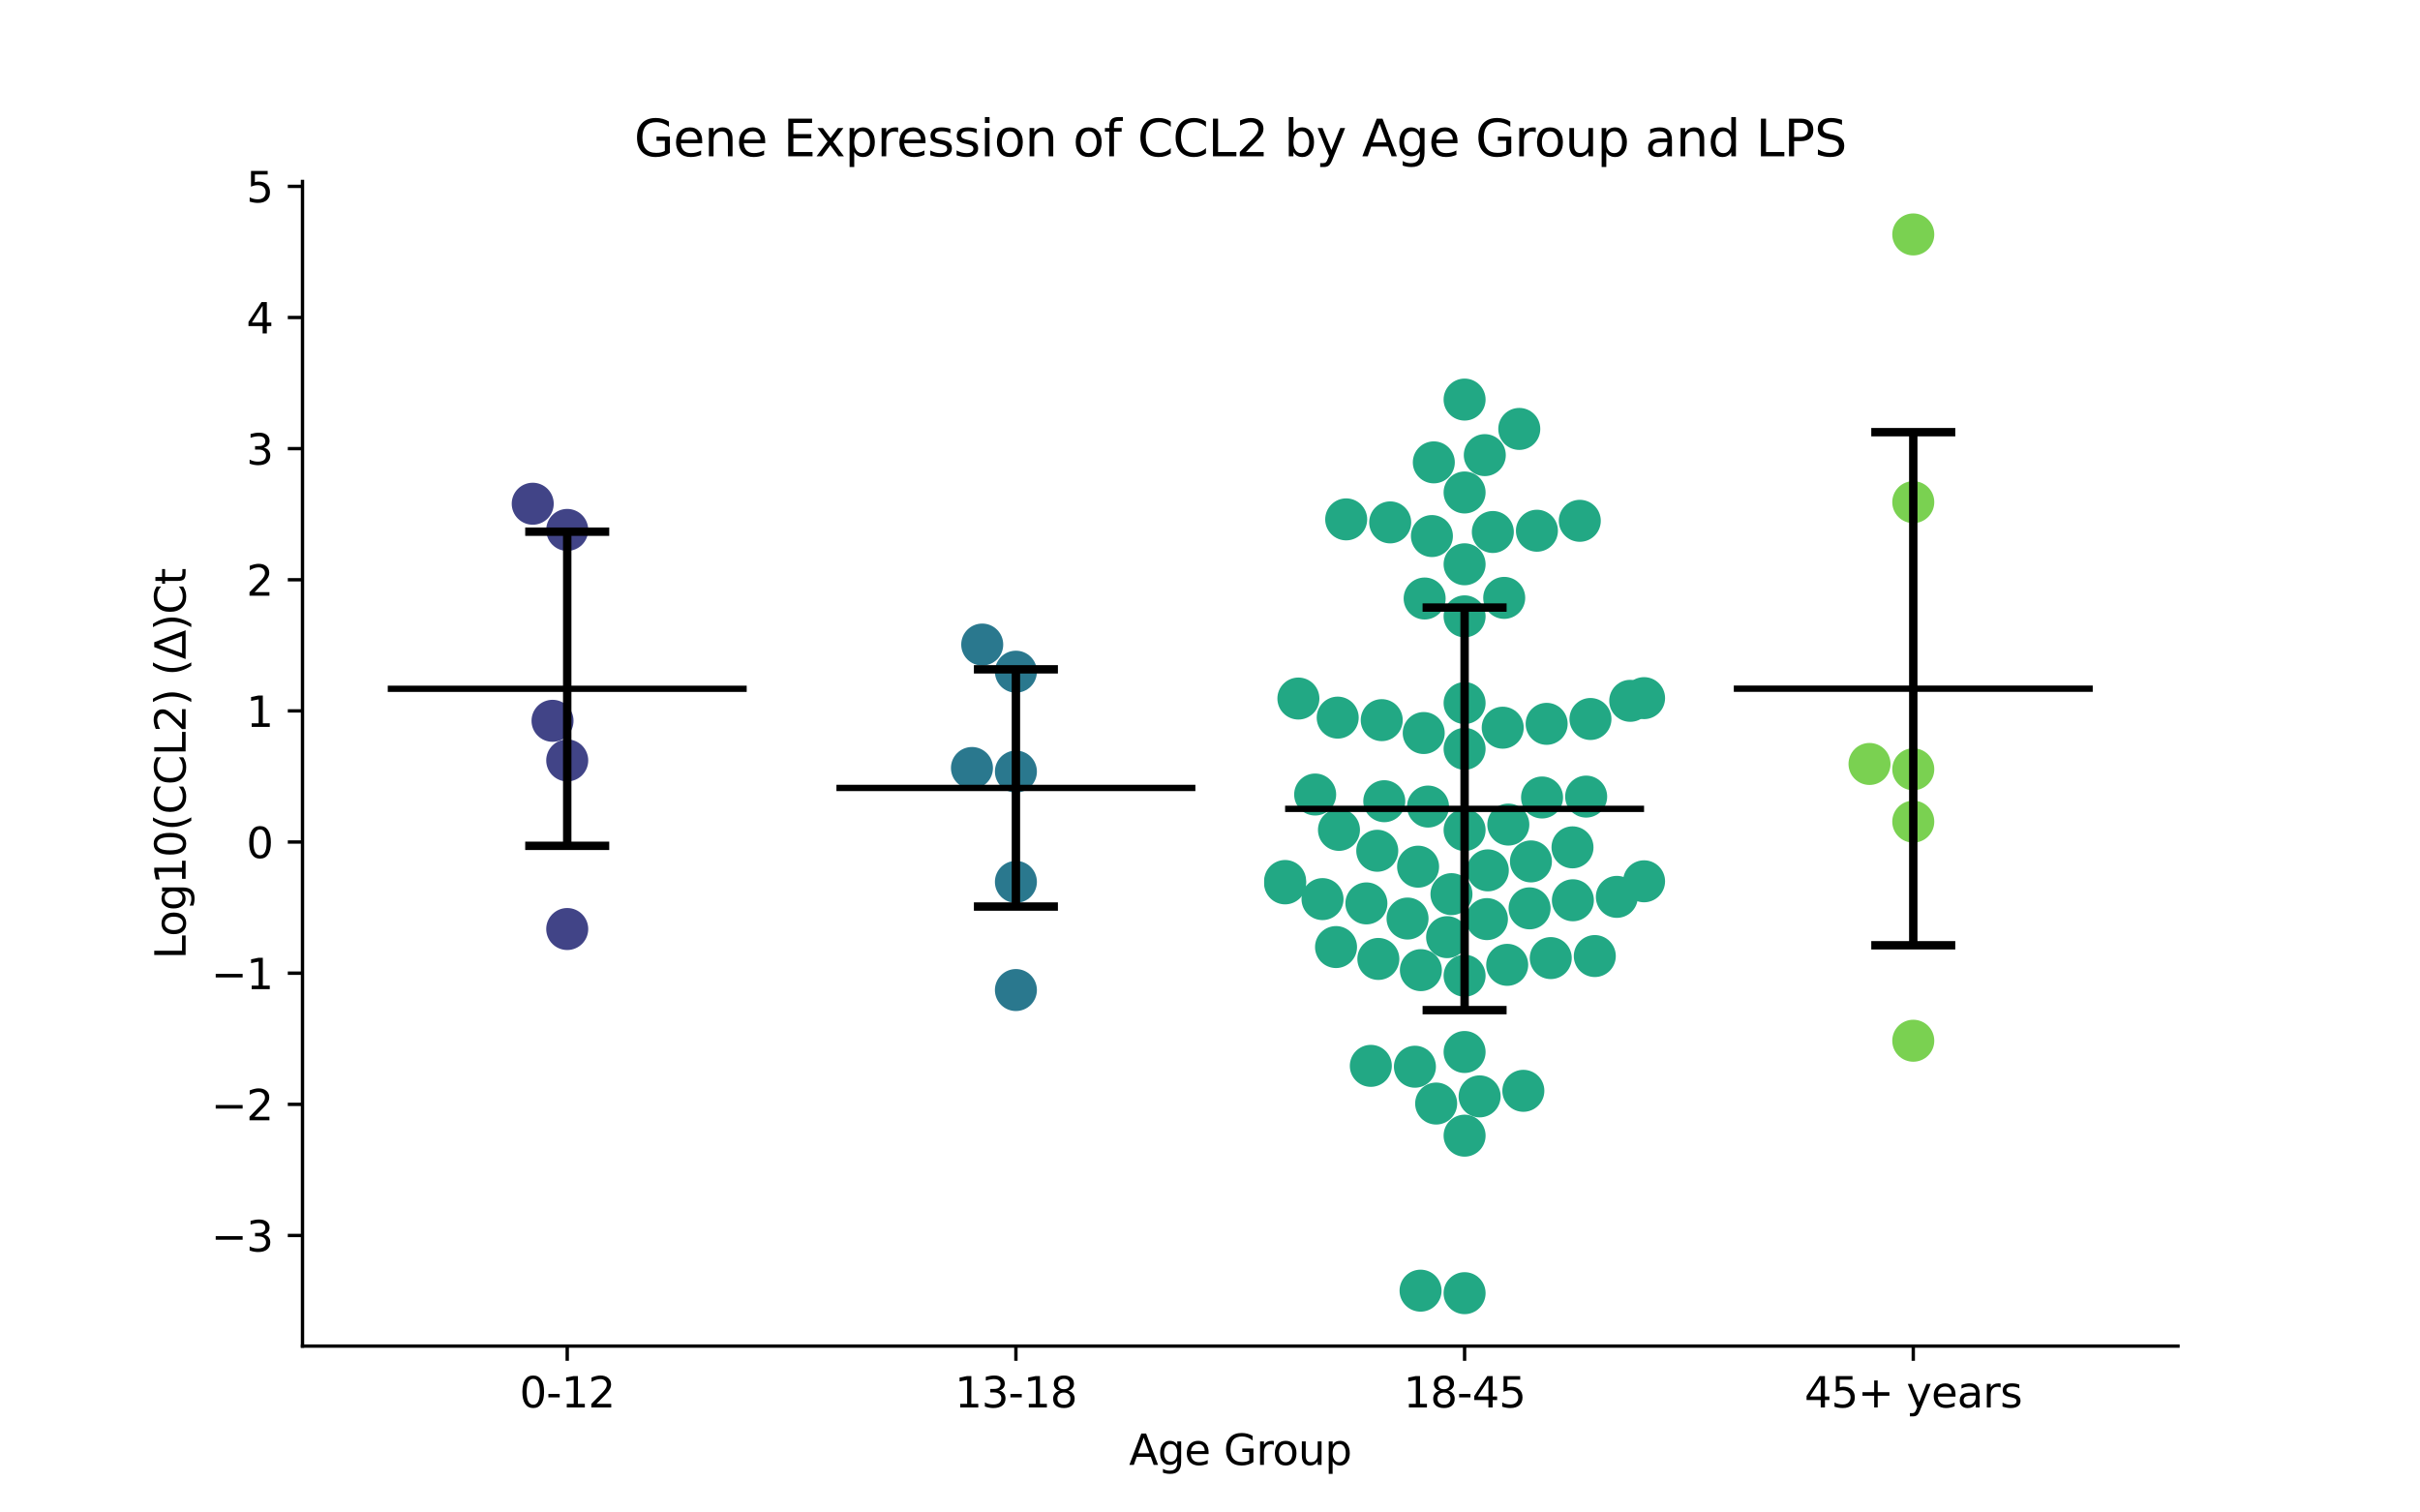 <?xml version="1.0" encoding="utf-8" standalone="no"?>
<!DOCTYPE svg PUBLIC "-//W3C//DTD SVG 1.1//EN"
  "http://www.w3.org/Graphics/SVG/1.1/DTD/svg11.dtd">
<svg xmlns:xlink="http://www.w3.org/1999/xlink" width="576pt" height="360pt" viewBox="0 0 576 360" xmlns="http://www.w3.org/2000/svg" version="1.1">
 <defs>
  <style type="text/css">*{stroke-linejoin: round; stroke-linecap: butt}</style>
 </defs>
 <g id="figure_1">
  <g id="patch_1">
   <path d="M 0 360 
L 576 360 
L 576 0 
L 0 0 
z
" style="fill: #ffffff"/>
  </g>
  <g id="axes_1">
   <g id="patch_2">
    <path d="M 72 320.4 
L 518.4 320.4 
L 518.4 43.2 
L 72 43.2 
z
" style="fill: #ffffff"/>
   </g>
   <g id="PathCollection_1">
    <defs>
     <path id="C0_0_e70e9c7335" d="M 0 5 
C 1.326 5 2.598 4.473 3.536 3.536 
C 4.473 2.598 5 1.326 5 -0 
C 5 -1.326 4.473 -2.598 3.536 -3.536 
C 2.598 -4.473 1.326 -5 0 -5 
C -1.326 -5 -2.598 -4.473 -3.536 -3.536 
C -4.473 -2.598 -5 -1.326 -5 0 
C -5 1.326 -4.473 2.598 -3.536 3.536 
C -2.598 4.473 -1.326 5 0 5 
z
"/>
    </defs>
    <g clip-path="url(#p79670b4d63)">
     <use xlink:href="#C0_0_e70e9c7335" x="126.798" y="119.898" style="fill: #414487"/>
    </g>
    <g clip-path="url(#p79670b4d63)">
     <use xlink:href="#C0_0_e70e9c7335" x="131.511" y="171.567" style="fill: #414487"/>
    </g>
    <g clip-path="url(#p79670b4d63)">
     <use xlink:href="#C0_0_e70e9c7335" x="135.009" y="126.131" style="fill: #414487"/>
    </g>
    <g clip-path="url(#p79670b4d63)">
     <use xlink:href="#C0_0_e70e9c7335" x="135.009" y="221.125" style="fill: #414487"/>
    </g>
    <g clip-path="url(#p79670b4d63)">
     <use xlink:href="#C0_0_e70e9c7335" x="135.009" y="180.995" style="fill: #414487"/>
    </g>
   </g>
   <g id="PathCollection_2">
    <defs>
     <path id="C1_0_f22ba59e0a" d="M 0 5 
C 1.326 5 2.598 4.473 3.536 3.536 
C 4.473 2.598 5 1.326 5 -0 
C 5 -1.326 4.473 -2.598 3.536 -3.536 
C 2.598 -4.473 1.326 -5 0 -5 
C -1.326 -5 -2.598 -4.473 -3.536 -3.536 
C -4.473 -2.598 -5 -1.326 -5 0 
C -5 1.326 -4.473 2.598 -3.536 3.536 
C -2.598 4.473 -1.326 5 0 5 
z
"/>
    </defs>
    <g clip-path="url(#p79670b4d63)">
     <use xlink:href="#C1_0_f22ba59e0a" x="241.803" y="159.877" style="fill: #2a788e"/>
    </g>
    <g clip-path="url(#p79670b4d63)">
     <use xlink:href="#C1_0_f22ba59e0a" x="241.803" y="209.905" style="fill: #2a788e"/>
    </g>
    <g clip-path="url(#p79670b4d63)">
     <use xlink:href="#C1_0_f22ba59e0a" x="233.786" y="153.418" style="fill: #2a788e"/>
    </g>
    <g clip-path="url(#p79670b4d63)">
     <use xlink:href="#C1_0_f22ba59e0a" x="231.341" y="182.797" style="fill: #2a788e"/>
    </g>
    <g clip-path="url(#p79670b4d63)">
     <use xlink:href="#C1_0_f22ba59e0a" x="241.803" y="235.649" style="fill: #2a788e"/>
    </g>
    <g clip-path="url(#p79670b4d63)">
     <use xlink:href="#C1_0_f22ba59e0a" x="241.803" y="183.648" style="fill: #2a788e"/>
    </g>
   </g>
   <g id="PathCollection_3">
    <defs>
     <path id="C2_0_3e173cfd73" d="M 0 5 
C 1.326 5 2.598 4.473 3.536 3.536 
C 4.473 2.598 5 1.326 5 -0 
C 5 -1.326 4.473 -2.598 3.536 -3.536 
C 2.598 -4.473 1.326 -5 0 -5 
C -1.326 -5 -2.598 -4.473 -3.536 -3.536 
C -4.473 -2.598 -5 -1.326 -5 0 
C -5 1.326 -4.473 2.598 -3.536 3.536 
C -2.598 4.473 -1.326 5 0 5 
z
"/>
    </defs>
    <g clip-path="url(#p79670b4d63)">
     <use xlink:href="#C2_0_3e173cfd73" x="339.091" y="142.458" style="fill: #22a884"/>
    </g>
    <g clip-path="url(#p79670b4d63)">
     <use xlink:href="#C2_0_3e173cfd73" x="305.879" y="210.258" style="fill: #22a884"/>
    </g>
    <g clip-path="url(#p79670b4d63)">
     <use xlink:href="#C2_0_3e173cfd73" x="368.127" y="172.289" style="fill: #22a884"/>
    </g>
    <g clip-path="url(#p79670b4d63)">
     <use xlink:href="#C2_0_3e173cfd73" x="348.597" y="134.309" style="fill: #22a884"/>
    </g>
    <g clip-path="url(#p79670b4d63)">
     <use xlink:href="#C2_0_3e173cfd73" x="364.067" y="216.205" style="fill: #22a884"/>
    </g>
    <g clip-path="url(#p79670b4d63)">
     <use xlink:href="#C2_0_3e173cfd73" x="348.597" y="95.107" style="fill: #22a884"/>
    </g>
    <g clip-path="url(#p79670b4d63)">
     <use xlink:href="#C2_0_3e173cfd73" x="328.875" y="171.409" style="fill: #22a884"/>
    </g>
    <g clip-path="url(#p79670b4d63)">
     <use xlink:href="#C2_0_3e173cfd73" x="391.315" y="166.17" style="fill: #22a884"/>
    </g>
    <g clip-path="url(#p79670b4d63)">
     <use xlink:href="#C2_0_3e173cfd73" x="369.102" y="228.043" style="fill: #22a884"/>
    </g>
    <g clip-path="url(#p79670b4d63)">
     <use xlink:href="#C2_0_3e173cfd73" x="367.034" y="189.819" style="fill: #22a884"/>
    </g>
    <g clip-path="url(#p79670b4d63)">
     <use xlink:href="#C2_0_3e173cfd73" x="327.81" y="202.499" style="fill: #22a884"/>
    </g>
    <g clip-path="url(#p79670b4d63)">
     <use xlink:href="#C2_0_3e173cfd73" x="329.48" y="190.705" style="fill: #22a884"/>
    </g>
    <g clip-path="url(#p79670b4d63)">
     <use xlink:href="#C2_0_3e173cfd73" x="353.405" y="108.329" style="fill: #22a884"/>
    </g>
    <g clip-path="url(#p79670b4d63)">
     <use xlink:href="#C2_0_3e173cfd73" x="357.671" y="173.206" style="fill: #22a884"/>
    </g>
    <g clip-path="url(#p79670b4d63)">
     <use xlink:href="#C2_0_3e173cfd73" x="374.371" y="214.283" style="fill: #22a884"/>
    </g>
    <g clip-path="url(#p79670b4d63)">
     <use xlink:href="#C2_0_3e173cfd73" x="353.917" y="218.766" style="fill: #22a884"/>
    </g>
    <g clip-path="url(#p79670b4d63)">
     <use xlink:href="#C2_0_3e173cfd73" x="348.597" y="250.397" style="fill: #22a884"/>
    </g>
    <g clip-path="url(#p79670b4d63)">
     <use xlink:href="#C2_0_3e173cfd73" x="359.007" y="196.265" style="fill: #22a884"/>
    </g>
    <g clip-path="url(#p79670b4d63)">
     <use xlink:href="#C2_0_3e173cfd73" x="345.472" y="212.824" style="fill: #22a884"/>
    </g>
    <g clip-path="url(#p79670b4d63)">
     <use xlink:href="#C2_0_3e173cfd73" x="348.597" y="117.219" style="fill: #22a884"/>
    </g>
    <g clip-path="url(#p79670b4d63)">
     <use xlink:href="#C2_0_3e173cfd73" x="325.226" y="215.026" style="fill: #22a884"/>
    </g>
    <g clip-path="url(#p79670b4d63)">
     <use xlink:href="#C2_0_3e173cfd73" x="338.19" y="230.914" style="fill: #22a884"/>
    </g>
    <g clip-path="url(#p79670b4d63)">
     <use xlink:href="#C2_0_3e173cfd73" x="313.03" y="189.112" style="fill: #22a884"/>
    </g>
    <g clip-path="url(#p79670b4d63)">
     <use xlink:href="#C2_0_3e173cfd73" x="358.739" y="229.652" style="fill: #22a884"/>
    </g>
    <g clip-path="url(#p79670b4d63)">
     <use xlink:href="#C2_0_3e173cfd73" x="355.319" y="126.626" style="fill: #22a884"/>
    </g>
    <g clip-path="url(#p79670b4d63)">
     <use xlink:href="#C2_0_3e173cfd73" x="328.07" y="228.247" style="fill: #22a884"/>
    </g>
    <g clip-path="url(#p79670b4d63)">
     <use xlink:href="#C2_0_3e173cfd73" x="376.017" y="123.964" style="fill: #22a884"/>
    </g>
    <g clip-path="url(#p79670b4d63)">
     <use xlink:href="#C2_0_3e173cfd73" x="320.416" y="123.621" style="fill: #22a884"/>
    </g>
    <g clip-path="url(#p79670b4d63)">
     <use xlink:href="#C2_0_3e173cfd73" x="341.829" y="262.665" style="fill: #22a884"/>
    </g>
    <g clip-path="url(#p79670b4d63)">
     <use xlink:href="#C2_0_3e173cfd73" x="336.776" y="253.899" style="fill: #22a884"/>
    </g>
    <g clip-path="url(#p79670b4d63)">
     <use xlink:href="#C2_0_3e173cfd73" x="326.278" y="253.694" style="fill: #22a884"/>
    </g>
    <g clip-path="url(#p79670b4d63)">
     <use xlink:href="#C2_0_3e173cfd73" x="338.869" y="174.474" style="fill: #22a884"/>
    </g>
    <g clip-path="url(#p79670b4d63)">
     <use xlink:href="#C2_0_3e173cfd73" x="305.879" y="209.692" style="fill: #22a884"/>
    </g>
    <g clip-path="url(#p79670b4d63)">
     <use xlink:href="#C2_0_3e173cfd73" x="391.315" y="209.767" style="fill: #22a884"/>
    </g>
    <g clip-path="url(#p79670b4d63)">
     <use xlink:href="#C2_0_3e173cfd73" x="365.814" y="126.324" style="fill: #22a884"/>
    </g>
    <g clip-path="url(#p79670b4d63)">
     <use xlink:href="#C2_0_3e173cfd73" x="318.394" y="170.809" style="fill: #22a884"/>
    </g>
    <g clip-path="url(#p79670b4d63)">
     <use xlink:href="#C2_0_3e173cfd73" x="377.532" y="189.607" style="fill: #22a884"/>
    </g>
    <g clip-path="url(#p79670b4d63)">
     <use xlink:href="#C2_0_3e173cfd73" x="354.128" y="207.163" style="fill: #22a884"/>
    </g>
    <g clip-path="url(#p79670b4d63)">
     <use xlink:href="#C2_0_3e173cfd73" x="344.434" y="223.06" style="fill: #22a884"/>
    </g>
    <g clip-path="url(#p79670b4d63)">
     <use xlink:href="#C2_0_3e173cfd73" x="348.597" y="270.31" style="fill: #22a884"/>
    </g>
    <g clip-path="url(#p79670b4d63)">
     <use xlink:href="#C2_0_3e173cfd73" x="337.528" y="206.285" style="fill: #22a884"/>
    </g>
    <g clip-path="url(#p79670b4d63)">
     <use xlink:href="#C2_0_3e173cfd73" x="330.889" y="124.341" style="fill: #22a884"/>
    </g>
    <g clip-path="url(#p79670b4d63)">
     <use xlink:href="#C2_0_3e173cfd73" x="348.597" y="146.704" style="fill: #22a884"/>
    </g>
    <g clip-path="url(#p79670b4d63)">
     <use xlink:href="#C2_0_3e173cfd73" x="388.024" y="166.811" style="fill: #22a884"/>
    </g>
    <g clip-path="url(#p79670b4d63)">
     <use xlink:href="#C2_0_3e173cfd73" x="348.597" y="178.238" style="fill: #22a884"/>
    </g>
    <g clip-path="url(#p79670b4d63)">
     <use xlink:href="#C2_0_3e173cfd73" x="317.998" y="225.42" style="fill: #22a884"/>
    </g>
    <g clip-path="url(#p79670b4d63)">
     <use xlink:href="#C2_0_3e173cfd73" x="378.556" y="171.135" style="fill: #22a884"/>
    </g>
    <g clip-path="url(#p79670b4d63)">
     <use xlink:href="#C2_0_3e173cfd73" x="348.597" y="197.573" style="fill: #22a884"/>
    </g>
    <g clip-path="url(#p79670b4d63)">
     <use xlink:href="#C2_0_3e173cfd73" x="358.028" y="142.308" style="fill: #22a884"/>
    </g>
    <g clip-path="url(#p79670b4d63)">
     <use xlink:href="#C2_0_3e173cfd73" x="348.597" y="167.344" style="fill: #22a884"/>
    </g>
    <g clip-path="url(#p79670b4d63)">
     <use xlink:href="#C2_0_3e173cfd73" x="335.019" y="218.633" style="fill: #22a884"/>
    </g>
    <g clip-path="url(#p79670b4d63)">
     <use xlink:href="#C2_0_3e173cfd73" x="348.597" y="232.24" style="fill: #22a884"/>
    </g>
    <g clip-path="url(#p79670b4d63)">
     <use xlink:href="#C2_0_3e173cfd73" x="364.387" y="205.033" style="fill: #22a884"/>
    </g>
    <g clip-path="url(#p79670b4d63)">
     <use xlink:href="#C2_0_3e173cfd73" x="340.818" y="127.592" style="fill: #22a884"/>
    </g>
    <g clip-path="url(#p79670b4d63)">
     <use xlink:href="#C2_0_3e173cfd73" x="361.613" y="102.093" style="fill: #22a884"/>
    </g>
    <g clip-path="url(#p79670b4d63)">
     <use xlink:href="#C2_0_3e173cfd73" x="314.781" y="214.005" style="fill: #22a884"/>
    </g>
    <g clip-path="url(#p79670b4d63)">
     <use xlink:href="#C2_0_3e173cfd73" x="338.116" y="307.202" style="fill: #22a884"/>
    </g>
    <g clip-path="url(#p79670b4d63)">
     <use xlink:href="#C2_0_3e173cfd73" x="374.281" y="201.686" style="fill: #22a884"/>
    </g>
    <g clip-path="url(#p79670b4d63)">
     <use xlink:href="#C2_0_3e173cfd73" x="352.176" y="260.961" style="fill: #22a884"/>
    </g>
    <g clip-path="url(#p79670b4d63)">
     <use xlink:href="#C2_0_3e173cfd73" x="348.597" y="307.8" style="fill: #22a884"/>
    </g>
    <g clip-path="url(#p79670b4d63)">
     <use xlink:href="#C2_0_3e173cfd73" x="379.59" y="227.559" style="fill: #22a884"/>
    </g>
    <g clip-path="url(#p79670b4d63)">
     <use xlink:href="#C2_0_3e173cfd73" x="362.583" y="259.636" style="fill: #22a884"/>
    </g>
    <g clip-path="url(#p79670b4d63)">
     <use xlink:href="#C2_0_3e173cfd73" x="339.895" y="191.977" style="fill: #22a884"/>
    </g>
    <g clip-path="url(#p79670b4d63)">
     <use xlink:href="#C2_0_3e173cfd73" x="318.697" y="197.531" style="fill: #22a884"/>
    </g>
    <g clip-path="url(#p79670b4d63)">
     <use xlink:href="#C2_0_3e173cfd73" x="384.837" y="213.472" style="fill: #22a884"/>
    </g>
    <g clip-path="url(#p79670b4d63)">
     <use xlink:href="#C2_0_3e173cfd73" x="341.272" y="110.054" style="fill: #22a884"/>
    </g>
    <g clip-path="url(#p79670b4d63)">
     <use xlink:href="#C2_0_3e173cfd73" x="309.04" y="166.267" style="fill: #22a884"/>
    </g>
   </g>
   <g id="PathCollection_4">
    <defs>
     <path id="C3_0_91129987bd" d="M 0 5 
C 1.326 5 2.598 4.473 3.536 3.536 
C 4.473 2.598 5 1.326 5 -0 
C 5 -1.326 4.473 -2.598 3.536 -3.536 
C 2.598 -4.473 1.326 -5 0 -5 
C -1.326 -5 -2.598 -4.473 -3.536 -3.536 
C -4.473 -2.598 -5 -1.326 -5 0 
C -5 1.326 -4.473 2.598 -3.536 3.536 
C -2.598 4.473 -1.326 5 0 5 
z
"/>
    </defs>
    <g clip-path="url(#p79670b4d63)">
     <use xlink:href="#C3_0_91129987bd" x="455.391" y="119.523" style="fill: #7ad151"/>
    </g>
    <g clip-path="url(#p79670b4d63)">
     <use xlink:href="#C3_0_91129987bd" x="455.391" y="55.8" style="fill: #7ad151"/>
    </g>
    <g clip-path="url(#p79670b4d63)">
     <use xlink:href="#C3_0_91129987bd" x="455.391" y="195.567" style="fill: #7ad151"/>
    </g>
    <g clip-path="url(#p79670b4d63)">
     <use xlink:href="#C3_0_91129987bd" x="444.976" y="181.837" style="fill: #7ad151"/>
    </g>
    <g clip-path="url(#p79670b4d63)">
     <use xlink:href="#C3_0_91129987bd" x="455.391" y="183.103" style="fill: #7ad151"/>
    </g>
    <g clip-path="url(#p79670b4d63)">
     <use xlink:href="#C3_0_91129987bd" x="455.391" y="247.715" style="fill: #7ad151"/>
    </g>
   </g>
   <g id="matplotlib.axis_1">
    <g id="xtick_1">
     <g id="line2d_1">
      <defs>
       <path id="m98dc12d591" d="M 0 0 
L 0 3.5 
" style="stroke: #000000; stroke-width: 0.8"/>
      </defs>
      <g>
       <use xlink:href="#m98dc12d591" x="135.009" y="320.4" style="stroke: #000000; stroke-width: 0.8"/>
      </g>
     </g>
     <g id="text_1">
      <!-- 0-12 -->
      <g transform="translate(123.661 334.998) scale(0.1 -0.1)">
       <defs>
        <path id="DejaVuSans-30" d="M 2034 4250 
Q 1547 4250 1301 3770 
Q 1056 3291 1056 2328 
Q 1056 1369 1301 889 
Q 1547 409 2034 409 
Q 2525 409 2770 889 
Q 3016 1369 3016 2328 
Q 3016 3291 2770 3770 
Q 2525 4250 2034 4250 
z
M 2034 4750 
Q 2819 4750 3233 4129 
Q 3647 3509 3647 2328 
Q 3647 1150 3233 529 
Q 2819 -91 2034 -91 
Q 1250 -91 836 529 
Q 422 1150 422 2328 
Q 422 3509 836 4129 
Q 1250 4750 2034 4750 
z
" transform="scale(0.016)"/>
        <path id="DejaVuSans-2d" d="M 313 2009 
L 1997 2009 
L 1997 1497 
L 313 1497 
L 313 2009 
z
" transform="scale(0.016)"/>
        <path id="DejaVuSans-31" d="M 794 531 
L 1825 531 
L 1825 4091 
L 703 3866 
L 703 4441 
L 1819 4666 
L 2450 4666 
L 2450 531 
L 3481 531 
L 3481 0 
L 794 0 
L 794 531 
z
" transform="scale(0.016)"/>
        <path id="DejaVuSans-32" d="M 1228 531 
L 3431 531 
L 3431 0 
L 469 0 
L 469 531 
Q 828 903 1448 1529 
Q 2069 2156 2228 2338 
Q 2531 2678 2651 2914 
Q 2772 3150 2772 3378 
Q 2772 3750 2511 3984 
Q 2250 4219 1831 4219 
Q 1534 4219 1204 4116 
Q 875 4013 500 3803 
L 500 4441 
Q 881 4594 1212 4672 
Q 1544 4750 1819 4750 
Q 2544 4750 2975 4387 
Q 3406 4025 3406 3419 
Q 3406 3131 3298 2873 
Q 3191 2616 2906 2266 
Q 2828 2175 2409 1742 
Q 1991 1309 1228 531 
z
" transform="scale(0.016)"/>
       </defs>
       <use xlink:href="#DejaVuSans-30"/>
       <use xlink:href="#DejaVuSans-2d" x="63.623"/>
       <use xlink:href="#DejaVuSans-31" x="99.707"/>
       <use xlink:href="#DejaVuSans-32" x="163.33"/>
      </g>
     </g>
    </g>
    <g id="xtick_2">
     <g id="line2d_2">
      <g>
       <use xlink:href="#m98dc12d591" x="241.803" y="320.4" style="stroke: #000000; stroke-width: 0.8"/>
      </g>
     </g>
     <g id="text_2">
      <!-- 13-18 -->
      <g transform="translate(227.274 334.998) scale(0.1 -0.1)">
       <defs>
        <path id="DejaVuSans-33" d="M 2597 2516 
Q 3050 2419 3304 2112 
Q 3559 1806 3559 1356 
Q 3559 666 3084 287 
Q 2609 -91 1734 -91 
Q 1441 -91 1130 -33 
Q 819 25 488 141 
L 488 750 
Q 750 597 1062 519 
Q 1375 441 1716 441 
Q 2309 441 2620 675 
Q 2931 909 2931 1356 
Q 2931 1769 2642 2001 
Q 2353 2234 1838 2234 
L 1294 2234 
L 1294 2753 
L 1863 2753 
Q 2328 2753 2575 2939 
Q 2822 3125 2822 3475 
Q 2822 3834 2567 4026 
Q 2313 4219 1838 4219 
Q 1578 4219 1281 4162 
Q 984 4106 628 3988 
L 628 4550 
Q 988 4650 1302 4700 
Q 1616 4750 1894 4750 
Q 2613 4750 3031 4423 
Q 3450 4097 3450 3541 
Q 3450 3153 3228 2886 
Q 3006 2619 2597 2516 
z
" transform="scale(0.016)"/>
        <path id="DejaVuSans-38" d="M 2034 2216 
Q 1584 2216 1326 1975 
Q 1069 1734 1069 1313 
Q 1069 891 1326 650 
Q 1584 409 2034 409 
Q 2484 409 2743 651 
Q 3003 894 3003 1313 
Q 3003 1734 2745 1975 
Q 2488 2216 2034 2216 
z
M 1403 2484 
Q 997 2584 770 2862 
Q 544 3141 544 3541 
Q 544 4100 942 4425 
Q 1341 4750 2034 4750 
Q 2731 4750 3128 4425 
Q 3525 4100 3525 3541 
Q 3525 3141 3298 2862 
Q 3072 2584 2669 2484 
Q 3125 2378 3379 2068 
Q 3634 1759 3634 1313 
Q 3634 634 3220 271 
Q 2806 -91 2034 -91 
Q 1263 -91 848 271 
Q 434 634 434 1313 
Q 434 1759 690 2068 
Q 947 2378 1403 2484 
z
M 1172 3481 
Q 1172 3119 1398 2916 
Q 1625 2713 2034 2713 
Q 2441 2713 2670 2916 
Q 2900 3119 2900 3481 
Q 2900 3844 2670 4047 
Q 2441 4250 2034 4250 
Q 1625 4250 1398 4047 
Q 1172 3844 1172 3481 
z
" transform="scale(0.016)"/>
       </defs>
       <use xlink:href="#DejaVuSans-31"/>
       <use xlink:href="#DejaVuSans-33" x="63.623"/>
       <use xlink:href="#DejaVuSans-2d" x="127.246"/>
       <use xlink:href="#DejaVuSans-31" x="163.33"/>
       <use xlink:href="#DejaVuSans-38" x="226.953"/>
      </g>
     </g>
    </g>
    <g id="xtick_3">
     <g id="line2d_3">
      <g>
       <use xlink:href="#m98dc12d591" x="348.597" y="320.4" style="stroke: #000000; stroke-width: 0.8"/>
      </g>
     </g>
     <g id="text_3">
      <!-- 18-45 -->
      <g transform="translate(334.068 334.998) scale(0.1 -0.1)">
       <defs>
        <path id="DejaVuSans-34" d="M 2419 4116 
L 825 1625 
L 2419 1625 
L 2419 4116 
z
M 2253 4666 
L 3047 4666 
L 3047 1625 
L 3713 1625 
L 3713 1100 
L 3047 1100 
L 3047 0 
L 2419 0 
L 2419 1100 
L 313 1100 
L 313 1709 
L 2253 4666 
z
" transform="scale(0.016)"/>
        <path id="DejaVuSans-35" d="M 691 4666 
L 3169 4666 
L 3169 4134 
L 1269 4134 
L 1269 2991 
Q 1406 3038 1543 3061 
Q 1681 3084 1819 3084 
Q 2600 3084 3056 2656 
Q 3513 2228 3513 1497 
Q 3513 744 3044 326 
Q 2575 -91 1722 -91 
Q 1428 -91 1123 -41 
Q 819 9 494 109 
L 494 744 
Q 775 591 1075 516 
Q 1375 441 1709 441 
Q 2250 441 2565 725 
Q 2881 1009 2881 1497 
Q 2881 1984 2565 2268 
Q 2250 2553 1709 2553 
Q 1456 2553 1204 2497 
Q 953 2441 691 2322 
L 691 4666 
z
" transform="scale(0.016)"/>
       </defs>
       <use xlink:href="#DejaVuSans-31"/>
       <use xlink:href="#DejaVuSans-38" x="63.623"/>
       <use xlink:href="#DejaVuSans-2d" x="127.246"/>
       <use xlink:href="#DejaVuSans-34" x="163.33"/>
       <use xlink:href="#DejaVuSans-35" x="226.953"/>
      </g>
     </g>
    </g>
    <g id="xtick_4">
     <g id="line2d_4">
      <g>
       <use xlink:href="#m98dc12d591" x="455.391" y="320.4" style="stroke: #000000; stroke-width: 0.8"/>
      </g>
     </g>
     <g id="text_4">
      <!-- 45+ years -->
      <g transform="translate(429.49 334.998) scale(0.1 -0.1)">
       <defs>
        <path id="DejaVuSans-2b" d="M 2944 4013 
L 2944 2272 
L 4684 2272 
L 4684 1741 
L 2944 1741 
L 2944 0 
L 2419 0 
L 2419 1741 
L 678 1741 
L 678 2272 
L 2419 2272 
L 2419 4013 
L 2944 4013 
z
" transform="scale(0.016)"/>
        <path id="DejaVuSans-20" transform="scale(0.016)"/>
        <path id="DejaVuSans-79" d="M 2059 -325 
Q 1816 -950 1584 -1140 
Q 1353 -1331 966 -1331 
L 506 -1331 
L 506 -850 
L 844 -850 
Q 1081 -850 1212 -737 
Q 1344 -625 1503 -206 
L 1606 56 
L 191 3500 
L 800 3500 
L 1894 763 
L 2988 3500 
L 3597 3500 
L 2059 -325 
z
" transform="scale(0.016)"/>
        <path id="DejaVuSans-65" d="M 3597 1894 
L 3597 1613 
L 953 1613 
Q 991 1019 1311 708 
Q 1631 397 2203 397 
Q 2534 397 2845 478 
Q 3156 559 3463 722 
L 3463 178 
Q 3153 47 2828 -22 
Q 2503 -91 2169 -91 
Q 1331 -91 842 396 
Q 353 884 353 1716 
Q 353 2575 817 3079 
Q 1281 3584 2069 3584 
Q 2775 3584 3186 3129 
Q 3597 2675 3597 1894 
z
M 3022 2063 
Q 3016 2534 2758 2815 
Q 2500 3097 2075 3097 
Q 1594 3097 1305 2825 
Q 1016 2553 972 2059 
L 3022 2063 
z
" transform="scale(0.016)"/>
        <path id="DejaVuSans-61" d="M 2194 1759 
Q 1497 1759 1228 1600 
Q 959 1441 959 1056 
Q 959 750 1161 570 
Q 1363 391 1709 391 
Q 2188 391 2477 730 
Q 2766 1069 2766 1631 
L 2766 1759 
L 2194 1759 
z
M 3341 1997 
L 3341 0 
L 2766 0 
L 2766 531 
Q 2569 213 2275 61 
Q 1981 -91 1556 -91 
Q 1019 -91 701 211 
Q 384 513 384 1019 
Q 384 1609 779 1909 
Q 1175 2209 1959 2209 
L 2766 2209 
L 2766 2266 
Q 2766 2663 2505 2880 
Q 2244 3097 1772 3097 
Q 1472 3097 1187 3025 
Q 903 2953 641 2809 
L 641 3341 
Q 956 3463 1253 3523 
Q 1550 3584 1831 3584 
Q 2591 3584 2966 3190 
Q 3341 2797 3341 1997 
z
" transform="scale(0.016)"/>
        <path id="DejaVuSans-72" d="M 2631 2963 
Q 2534 3019 2420 3045 
Q 2306 3072 2169 3072 
Q 1681 3072 1420 2755 
Q 1159 2438 1159 1844 
L 1159 0 
L 581 0 
L 581 3500 
L 1159 3500 
L 1159 2956 
Q 1341 3275 1631 3429 
Q 1922 3584 2338 3584 
Q 2397 3584 2469 3576 
Q 2541 3569 2628 3553 
L 2631 2963 
z
" transform="scale(0.016)"/>
        <path id="DejaVuSans-73" d="M 2834 3397 
L 2834 2853 
Q 2591 2978 2328 3040 
Q 2066 3103 1784 3103 
Q 1356 3103 1142 2972 
Q 928 2841 928 2578 
Q 928 2378 1081 2264 
Q 1234 2150 1697 2047 
L 1894 2003 
Q 2506 1872 2764 1633 
Q 3022 1394 3022 966 
Q 3022 478 2636 193 
Q 2250 -91 1575 -91 
Q 1294 -91 989 -36 
Q 684 19 347 128 
L 347 722 
Q 666 556 975 473 
Q 1284 391 1588 391 
Q 1994 391 2212 530 
Q 2431 669 2431 922 
Q 2431 1156 2273 1281 
Q 2116 1406 1581 1522 
L 1381 1569 
Q 847 1681 609 1914 
Q 372 2147 372 2553 
Q 372 3047 722 3315 
Q 1072 3584 1716 3584 
Q 2034 3584 2315 3537 
Q 2597 3491 2834 3397 
z
" transform="scale(0.016)"/>
       </defs>
       <use xlink:href="#DejaVuSans-34"/>
       <use xlink:href="#DejaVuSans-35" x="63.623"/>
       <use xlink:href="#DejaVuSans-2b" x="127.246"/>
       <use xlink:href="#DejaVuSans-20" x="211.035"/>
       <use xlink:href="#DejaVuSans-79" x="242.822"/>
       <use xlink:href="#DejaVuSans-65" x="302.002"/>
       <use xlink:href="#DejaVuSans-61" x="363.525"/>
       <use xlink:href="#DejaVuSans-72" x="424.805"/>
       <use xlink:href="#DejaVuSans-73" x="465.918"/>
      </g>
     </g>
    </g>
    <g id="text_5">
     <!-- Age Group -->
     <g transform="translate(268.72 348.677) scale(0.1 -0.1)">
      <defs>
       <path id="DejaVuSans-41" d="M 2188 4044 
L 1331 1722 
L 3047 1722 
L 2188 4044 
z
M 1831 4666 
L 2547 4666 
L 4325 0 
L 3669 0 
L 3244 1197 
L 1141 1197 
L 716 0 
L 50 0 
L 1831 4666 
z
" transform="scale(0.016)"/>
       <path id="DejaVuSans-67" d="M 2906 1791 
Q 2906 2416 2648 2759 
Q 2391 3103 1925 3103 
Q 1463 3103 1205 2759 
Q 947 2416 947 1791 
Q 947 1169 1205 825 
Q 1463 481 1925 481 
Q 2391 481 2648 825 
Q 2906 1169 2906 1791 
z
M 3481 434 
Q 3481 -459 3084 -895 
Q 2688 -1331 1869 -1331 
Q 1566 -1331 1297 -1286 
Q 1028 -1241 775 -1147 
L 775 -588 
Q 1028 -725 1275 -790 
Q 1522 -856 1778 -856 
Q 2344 -856 2625 -561 
Q 2906 -266 2906 331 
L 2906 616 
Q 2728 306 2450 153 
Q 2172 0 1784 0 
Q 1141 0 747 490 
Q 353 981 353 1791 
Q 353 2603 747 3093 
Q 1141 3584 1784 3584 
Q 2172 3584 2450 3431 
Q 2728 3278 2906 2969 
L 2906 3500 
L 3481 3500 
L 3481 434 
z
" transform="scale(0.016)"/>
       <path id="DejaVuSans-47" d="M 3809 666 
L 3809 1919 
L 2778 1919 
L 2778 2438 
L 4434 2438 
L 4434 434 
Q 4069 175 3628 42 
Q 3188 -91 2688 -91 
Q 1594 -91 976 548 
Q 359 1188 359 2328 
Q 359 3472 976 4111 
Q 1594 4750 2688 4750 
Q 3144 4750 3555 4637 
Q 3966 4525 4313 4306 
L 4313 3634 
Q 3963 3931 3569 4081 
Q 3175 4231 2741 4231 
Q 1884 4231 1454 3753 
Q 1025 3275 1025 2328 
Q 1025 1384 1454 906 
Q 1884 428 2741 428 
Q 3075 428 3337 486 
Q 3600 544 3809 666 
z
" transform="scale(0.016)"/>
       <path id="DejaVuSans-6f" d="M 1959 3097 
Q 1497 3097 1228 2736 
Q 959 2375 959 1747 
Q 959 1119 1226 758 
Q 1494 397 1959 397 
Q 2419 397 2687 759 
Q 2956 1122 2956 1747 
Q 2956 2369 2687 2733 
Q 2419 3097 1959 3097 
z
M 1959 3584 
Q 2709 3584 3137 3096 
Q 3566 2609 3566 1747 
Q 3566 888 3137 398 
Q 2709 -91 1959 -91 
Q 1206 -91 779 398 
Q 353 888 353 1747 
Q 353 2609 779 3096 
Q 1206 3584 1959 3584 
z
" transform="scale(0.016)"/>
       <path id="DejaVuSans-75" d="M 544 1381 
L 544 3500 
L 1119 3500 
L 1119 1403 
Q 1119 906 1312 657 
Q 1506 409 1894 409 
Q 2359 409 2629 706 
Q 2900 1003 2900 1516 
L 2900 3500 
L 3475 3500 
L 3475 0 
L 2900 0 
L 2900 538 
Q 2691 219 2414 64 
Q 2138 -91 1772 -91 
Q 1169 -91 856 284 
Q 544 659 544 1381 
z
M 1991 3584 
L 1991 3584 
z
" transform="scale(0.016)"/>
       <path id="DejaVuSans-70" d="M 1159 525 
L 1159 -1331 
L 581 -1331 
L 581 3500 
L 1159 3500 
L 1159 2969 
Q 1341 3281 1617 3432 
Q 1894 3584 2278 3584 
Q 2916 3584 3314 3078 
Q 3713 2572 3713 1747 
Q 3713 922 3314 415 
Q 2916 -91 2278 -91 
Q 1894 -91 1617 61 
Q 1341 213 1159 525 
z
M 3116 1747 
Q 3116 2381 2855 2742 
Q 2594 3103 2138 3103 
Q 1681 3103 1420 2742 
Q 1159 2381 1159 1747 
Q 1159 1113 1420 752 
Q 1681 391 2138 391 
Q 2594 391 2855 752 
Q 3116 1113 3116 1747 
z
" transform="scale(0.016)"/>
      </defs>
      <use xlink:href="#DejaVuSans-41"/>
      <use xlink:href="#DejaVuSans-67" x="68.408"/>
      <use xlink:href="#DejaVuSans-65" x="131.885"/>
      <use xlink:href="#DejaVuSans-20" x="193.408"/>
      <use xlink:href="#DejaVuSans-47" x="225.195"/>
      <use xlink:href="#DejaVuSans-72" x="302.686"/>
      <use xlink:href="#DejaVuSans-6f" x="341.549"/>
      <use xlink:href="#DejaVuSans-75" x="402.73"/>
      <use xlink:href="#DejaVuSans-70" x="466.109"/>
     </g>
    </g>
   </g>
   <g id="matplotlib.axis_2">
    <g id="ytick_1">
     <g id="line2d_5">
      <defs>
       <path id="m97eb2488c2" d="M 0 0 
L -3.5 0 
" style="stroke: #000000; stroke-width: 0.8"/>
      </defs>
      <g>
       <use xlink:href="#m97eb2488c2" x="72" y="294.064" style="stroke: #000000; stroke-width: 0.8"/>
      </g>
     </g>
     <g id="text_6">
      <!-- −3 -->
      <g transform="translate(50.258 297.863) scale(0.1 -0.1)">
       <defs>
        <path id="DejaVuSans-2212" d="M 678 2272 
L 4684 2272 
L 4684 1741 
L 678 1741 
L 678 2272 
z
" transform="scale(0.016)"/>
       </defs>
       <use xlink:href="#DejaVuSans-2212"/>
       <use xlink:href="#DejaVuSans-33" x="83.789"/>
      </g>
     </g>
    </g>
    <g id="ytick_2">
     <g id="line2d_6">
      <g>
       <use xlink:href="#m97eb2488c2" x="72" y="262.85" style="stroke: #000000; stroke-width: 0.8"/>
      </g>
     </g>
     <g id="text_7">
      <!-- −2 -->
      <g transform="translate(50.258 266.65) scale(0.1 -0.1)">
       <use xlink:href="#DejaVuSans-2212"/>
       <use xlink:href="#DejaVuSans-32" x="83.789"/>
      </g>
     </g>
    </g>
    <g id="ytick_3">
     <g id="line2d_7">
      <g>
       <use xlink:href="#m97eb2488c2" x="72" y="231.637" style="stroke: #000000; stroke-width: 0.8"/>
      </g>
     </g>
     <g id="text_8">
      <!-- −1 -->
      <g transform="translate(50.258 235.436) scale(0.1 -0.1)">
       <use xlink:href="#DejaVuSans-2212"/>
       <use xlink:href="#DejaVuSans-31" x="83.789"/>
      </g>
     </g>
    </g>
    <g id="ytick_4">
     <g id="line2d_8">
      <g>
       <use xlink:href="#m97eb2488c2" x="72" y="200.423" style="stroke: #000000; stroke-width: 0.8"/>
      </g>
     </g>
     <g id="text_9">
      <!-- 0 -->
      <g transform="translate(58.638 204.222) scale(0.1 -0.1)">
       <use xlink:href="#DejaVuSans-30"/>
      </g>
     </g>
    </g>
    <g id="ytick_5">
     <g id="line2d_9">
      <g>
       <use xlink:href="#m97eb2488c2" x="72" y="169.209" style="stroke: #000000; stroke-width: 0.8"/>
      </g>
     </g>
     <g id="text_10">
      <!-- 1 -->
      <g transform="translate(58.638 173.008) scale(0.1 -0.1)">
       <use xlink:href="#DejaVuSans-31"/>
      </g>
     </g>
    </g>
    <g id="ytick_6">
     <g id="line2d_10">
      <g>
       <use xlink:href="#m97eb2488c2" x="72" y="137.995" style="stroke: #000000; stroke-width: 0.8"/>
      </g>
     </g>
     <g id="text_11">
      <!-- 2 -->
      <g transform="translate(58.638 141.795) scale(0.1 -0.1)">
       <use xlink:href="#DejaVuSans-32"/>
      </g>
     </g>
    </g>
    <g id="ytick_7">
     <g id="line2d_11">
      <g>
       <use xlink:href="#m97eb2488c2" x="72" y="106.782" style="stroke: #000000; stroke-width: 0.8"/>
      </g>
     </g>
     <g id="text_12">
      <!-- 3 -->
      <g transform="translate(58.638 110.581) scale(0.1 -0.1)">
       <use xlink:href="#DejaVuSans-33"/>
      </g>
     </g>
    </g>
    <g id="ytick_8">
     <g id="line2d_12">
      <g>
       <use xlink:href="#m97eb2488c2" x="72" y="75.568" style="stroke: #000000; stroke-width: 0.8"/>
      </g>
     </g>
     <g id="text_13">
      <!-- 4 -->
      <g transform="translate(58.638 79.367) scale(0.1 -0.1)">
       <use xlink:href="#DejaVuSans-34"/>
      </g>
     </g>
    </g>
    <g id="ytick_9">
     <g id="line2d_13">
      <g>
       <use xlink:href="#m97eb2488c2" x="72" y="44.354" style="stroke: #000000; stroke-width: 0.8"/>
      </g>
     </g>
     <g id="text_14">
      <!-- 5 -->
      <g transform="translate(58.638 48.153) scale(0.1 -0.1)">
       <use xlink:href="#DejaVuSans-35"/>
      </g>
     </g>
    </g>
    <g id="text_15">
     <!-- Log10(CCL2) (Δ)Ct -->
     <g transform="translate(44.178 228.309) rotate(-90) scale(0.1 -0.1)">
      <defs>
       <path id="DejaVuSans-4c" d="M 628 4666 
L 1259 4666 
L 1259 531 
L 3531 531 
L 3531 0 
L 628 0 
L 628 4666 
z
" transform="scale(0.016)"/>
       <path id="DejaVuSans-28" d="M 1984 4856 
Q 1566 4138 1362 3434 
Q 1159 2731 1159 2009 
Q 1159 1288 1364 580 
Q 1569 -128 1984 -844 
L 1484 -844 
Q 1016 -109 783 600 
Q 550 1309 550 2009 
Q 550 2706 781 3412 
Q 1013 4119 1484 4856 
L 1984 4856 
z
" transform="scale(0.016)"/>
       <path id="DejaVuSans-43" d="M 4122 4306 
L 4122 3641 
Q 3803 3938 3442 4084 
Q 3081 4231 2675 4231 
Q 1875 4231 1450 3742 
Q 1025 3253 1025 2328 
Q 1025 1406 1450 917 
Q 1875 428 2675 428 
Q 3081 428 3442 575 
Q 3803 722 4122 1019 
L 4122 359 
Q 3791 134 3420 21 
Q 3050 -91 2638 -91 
Q 1578 -91 968 557 
Q 359 1206 359 2328 
Q 359 3453 968 4101 
Q 1578 4750 2638 4750 
Q 3056 4750 3426 4639 
Q 3797 4528 4122 4306 
z
" transform="scale(0.016)"/>
       <path id="DejaVuSans-29" d="M 513 4856 
L 1013 4856 
Q 1481 4119 1714 3412 
Q 1947 2706 1947 2009 
Q 1947 1309 1714 600 
Q 1481 -109 1013 -844 
L 513 -844 
Q 928 -128 1133 580 
Q 1338 1288 1338 2009 
Q 1338 2731 1133 3434 
Q 928 4138 513 4856 
z
" transform="scale(0.016)"/>
       <path id="DejaVuSans-394" d="M 2188 4044 
L 906 525 
L 3472 525 
L 2188 4044 
z
M 50 0 
L 1831 4666 
L 2547 4666 
L 4325 0 
L 50 0 
z
" transform="scale(0.016)"/>
       <path id="DejaVuSans-74" d="M 1172 4494 
L 1172 3500 
L 2356 3500 
L 2356 3053 
L 1172 3053 
L 1172 1153 
Q 1172 725 1289 603 
Q 1406 481 1766 481 
L 2356 481 
L 2356 0 
L 1766 0 
Q 1100 0 847 248 
Q 594 497 594 1153 
L 594 3053 
L 172 3053 
L 172 3500 
L 594 3500 
L 594 4494 
L 1172 4494 
z
" transform="scale(0.016)"/>
      </defs>
      <use xlink:href="#DejaVuSans-4c"/>
      <use xlink:href="#DejaVuSans-6f" x="53.963"/>
      <use xlink:href="#DejaVuSans-67" x="115.145"/>
      <use xlink:href="#DejaVuSans-31" x="178.621"/>
      <use xlink:href="#DejaVuSans-30" x="242.244"/>
      <use xlink:href="#DejaVuSans-28" x="305.867"/>
      <use xlink:href="#DejaVuSans-43" x="344.881"/>
      <use xlink:href="#DejaVuSans-43" x="414.705"/>
      <use xlink:href="#DejaVuSans-4c" x="484.529"/>
      <use xlink:href="#DejaVuSans-32" x="540.242"/>
      <use xlink:href="#DejaVuSans-29" x="603.865"/>
      <use xlink:href="#DejaVuSans-20" x="642.879"/>
      <use xlink:href="#DejaVuSans-28" x="674.666"/>
      <use xlink:href="#DejaVuSans-394" x="713.68"/>
      <use xlink:href="#DejaVuSans-29" x="782.088"/>
      <use xlink:href="#DejaVuSans-43" x="821.102"/>
      <use xlink:href="#DejaVuSans-74" x="890.926"/>
     </g>
    </g>
   </g>
   <g id="LineCollection_1">
    <path d="M 135.009 201.329 
L 135.009 126.557 
" clip-path="url(#p79670b4d63)" style="fill: none; stroke: #000000; stroke-width: 2"/>
   </g>
   <g id="line2d_14">
    <defs>
     <path id="m21e535627c" d="M 10 0 
L -10 -0 
" style="stroke: #000000; stroke-width: 2"/>
    </defs>
    <g clip-path="url(#p79670b4d63)">
     <use xlink:href="#m21e535627c" x="135.009" y="201.329" style="stroke: #000000; stroke-width: 2"/>
    </g>
   </g>
   <g id="line2d_15">
    <g clip-path="url(#p79670b4d63)">
     <use xlink:href="#m21e535627c" x="135.009" y="126.557" style="stroke: #000000; stroke-width: 2"/>
    </g>
   </g>
   <g id="LineCollection_2">
    <path d="M 92.291 163.943 
L 177.726 163.943 
" clip-path="url(#p79670b4d63)" style="fill: none; stroke: #000000; stroke-width: 1.5"/>
   </g>
   <g id="LineCollection_3">
    <path d="M 241.803 215.78 
L 241.803 159.318 
" clip-path="url(#p79670b4d63)" style="fill: none; stroke: #000000; stroke-width: 2"/>
   </g>
   <g id="line2d_16">
    <g clip-path="url(#p79670b4d63)">
     <use xlink:href="#m21e535627c" x="241.803" y="215.78" style="stroke: #000000; stroke-width: 2"/>
    </g>
   </g>
   <g id="line2d_17">
    <g clip-path="url(#p79670b4d63)">
     <use xlink:href="#m21e535627c" x="241.803" y="159.318" style="stroke: #000000; stroke-width: 2"/>
    </g>
   </g>
   <g id="LineCollection_4">
    <path d="M 199.085 187.549 
L 284.521 187.549 
" clip-path="url(#p79670b4d63)" style="fill: none; stroke: #000000; stroke-width: 1.5"/>
   </g>
   <g id="LineCollection_5">
    <path d="M 348.597 240.433 
L 348.597 144.615 
" clip-path="url(#p79670b4d63)" style="fill: none; stroke: #000000; stroke-width: 2"/>
   </g>
   <g id="line2d_18">
    <g clip-path="url(#p79670b4d63)">
     <use xlink:href="#m21e535627c" x="348.597" y="240.433" style="stroke: #000000; stroke-width: 2"/>
    </g>
   </g>
   <g id="line2d_19">
    <g clip-path="url(#p79670b4d63)">
     <use xlink:href="#m21e535627c" x="348.597" y="144.615" style="stroke: #000000; stroke-width: 2"/>
    </g>
   </g>
   <g id="LineCollection_6">
    <path d="M 305.879 192.524 
L 391.315 192.524 
" clip-path="url(#p79670b4d63)" style="fill: none; stroke: #000000; stroke-width: 1.5"/>
   </g>
   <g id="LineCollection_7">
    <path d="M 455.391 224.988 
L 455.391 102.86 
" clip-path="url(#p79670b4d63)" style="fill: none; stroke: #000000; stroke-width: 2"/>
   </g>
   <g id="line2d_20">
    <g clip-path="url(#p79670b4d63)">
     <use xlink:href="#m21e535627c" x="455.391" y="224.988" style="stroke: #000000; stroke-width: 2"/>
    </g>
   </g>
   <g id="line2d_21">
    <g clip-path="url(#p79670b4d63)">
     <use xlink:href="#m21e535627c" x="455.391" y="102.86" style="stroke: #000000; stroke-width: 2"/>
    </g>
   </g>
   <g id="LineCollection_8">
    <path d="M 412.674 163.924 
L 498.109 163.924 
" clip-path="url(#p79670b4d63)" style="fill: none; stroke: #000000; stroke-width: 1.5"/>
   </g>
   <g id="patch_3">
    <path d="M 72 320.4 
L 72 43.2 
" style="fill: none; stroke: #000000; stroke-width: 0.8; stroke-linejoin: miter; stroke-linecap: square"/>
   </g>
   <g id="patch_4">
    <path d="M 72 320.4 
L 518.4 320.4 
" style="fill: none; stroke: #000000; stroke-width: 0.8; stroke-linejoin: miter; stroke-linecap: square"/>
   </g>
   <g id="text_16">
    <!-- Gene Expression of CCL2 by Age Group and LPS -->
    <g transform="translate(150.932 37.2) scale(0.12 -0.12)">
     <defs>
      <path id="DejaVuSans-6e" d="M 3513 2113 
L 3513 0 
L 2938 0 
L 2938 2094 
Q 2938 2591 2744 2837 
Q 2550 3084 2163 3084 
Q 1697 3084 1428 2787 
Q 1159 2491 1159 1978 
L 1159 0 
L 581 0 
L 581 3500 
L 1159 3500 
L 1159 2956 
Q 1366 3272 1645 3428 
Q 1925 3584 2291 3584 
Q 2894 3584 3203 3211 
Q 3513 2838 3513 2113 
z
" transform="scale(0.016)"/>
      <path id="DejaVuSans-45" d="M 628 4666 
L 3578 4666 
L 3578 4134 
L 1259 4134 
L 1259 2753 
L 3481 2753 
L 3481 2222 
L 1259 2222 
L 1259 531 
L 3634 531 
L 3634 0 
L 628 0 
L 628 4666 
z
" transform="scale(0.016)"/>
      <path id="DejaVuSans-78" d="M 3513 3500 
L 2247 1797 
L 3578 0 
L 2900 0 
L 1881 1375 
L 863 0 
L 184 0 
L 1544 1831 
L 300 3500 
L 978 3500 
L 1906 2253 
L 2834 3500 
L 3513 3500 
z
" transform="scale(0.016)"/>
      <path id="DejaVuSans-69" d="M 603 3500 
L 1178 3500 
L 1178 0 
L 603 0 
L 603 3500 
z
M 603 4863 
L 1178 4863 
L 1178 4134 
L 603 4134 
L 603 4863 
z
" transform="scale(0.016)"/>
      <path id="DejaVuSans-66" d="M 2375 4863 
L 2375 4384 
L 1825 4384 
Q 1516 4384 1395 4259 
Q 1275 4134 1275 3809 
L 1275 3500 
L 2222 3500 
L 2222 3053 
L 1275 3053 
L 1275 0 
L 697 0 
L 697 3053 
L 147 3053 
L 147 3500 
L 697 3500 
L 697 3744 
Q 697 4328 969 4595 
Q 1241 4863 1831 4863 
L 2375 4863 
z
" transform="scale(0.016)"/>
      <path id="DejaVuSans-62" d="M 3116 1747 
Q 3116 2381 2855 2742 
Q 2594 3103 2138 3103 
Q 1681 3103 1420 2742 
Q 1159 2381 1159 1747 
Q 1159 1113 1420 752 
Q 1681 391 2138 391 
Q 2594 391 2855 752 
Q 3116 1113 3116 1747 
z
M 1159 2969 
Q 1341 3281 1617 3432 
Q 1894 3584 2278 3584 
Q 2916 3584 3314 3078 
Q 3713 2572 3713 1747 
Q 3713 922 3314 415 
Q 2916 -91 2278 -91 
Q 1894 -91 1617 61 
Q 1341 213 1159 525 
L 1159 0 
L 581 0 
L 581 4863 
L 1159 4863 
L 1159 2969 
z
" transform="scale(0.016)"/>
      <path id="DejaVuSans-64" d="M 2906 2969 
L 2906 4863 
L 3481 4863 
L 3481 0 
L 2906 0 
L 2906 525 
Q 2725 213 2448 61 
Q 2172 -91 1784 -91 
Q 1150 -91 751 415 
Q 353 922 353 1747 
Q 353 2572 751 3078 
Q 1150 3584 1784 3584 
Q 2172 3584 2448 3432 
Q 2725 3281 2906 2969 
z
M 947 1747 
Q 947 1113 1208 752 
Q 1469 391 1925 391 
Q 2381 391 2643 752 
Q 2906 1113 2906 1747 
Q 2906 2381 2643 2742 
Q 2381 3103 1925 3103 
Q 1469 3103 1208 2742 
Q 947 2381 947 1747 
z
" transform="scale(0.016)"/>
      <path id="DejaVuSans-50" d="M 1259 4147 
L 1259 2394 
L 2053 2394 
Q 2494 2394 2734 2622 
Q 2975 2850 2975 3272 
Q 2975 3691 2734 3919 
Q 2494 4147 2053 4147 
L 1259 4147 
z
M 628 4666 
L 2053 4666 
Q 2838 4666 3239 4311 
Q 3641 3956 3641 3272 
Q 3641 2581 3239 2228 
Q 2838 1875 2053 1875 
L 1259 1875 
L 1259 0 
L 628 0 
L 628 4666 
z
" transform="scale(0.016)"/>
      <path id="DejaVuSans-53" d="M 3425 4513 
L 3425 3897 
Q 3066 4069 2747 4153 
Q 2428 4238 2131 4238 
Q 1616 4238 1336 4038 
Q 1056 3838 1056 3469 
Q 1056 3159 1242 3001 
Q 1428 2844 1947 2747 
L 2328 2669 
Q 3034 2534 3370 2195 
Q 3706 1856 3706 1288 
Q 3706 609 3251 259 
Q 2797 -91 1919 -91 
Q 1588 -91 1214 -16 
Q 841 59 441 206 
L 441 856 
Q 825 641 1194 531 
Q 1563 422 1919 422 
Q 2459 422 2753 634 
Q 3047 847 3047 1241 
Q 3047 1584 2836 1778 
Q 2625 1972 2144 2069 
L 1759 2144 
Q 1053 2284 737 2584 
Q 422 2884 422 3419 
Q 422 4038 858 4394 
Q 1294 4750 2059 4750 
Q 2388 4750 2728 4690 
Q 3069 4631 3425 4513 
z
" transform="scale(0.016)"/>
     </defs>
     <use xlink:href="#DejaVuSans-47"/>
     <use xlink:href="#DejaVuSans-65" x="77.49"/>
     <use xlink:href="#DejaVuSans-6e" x="139.014"/>
     <use xlink:href="#DejaVuSans-65" x="202.393"/>
     <use xlink:href="#DejaVuSans-20" x="263.916"/>
     <use xlink:href="#DejaVuSans-45" x="295.703"/>
     <use xlink:href="#DejaVuSans-78" x="358.887"/>
     <use xlink:href="#DejaVuSans-70" x="418.066"/>
     <use xlink:href="#DejaVuSans-72" x="481.543"/>
     <use xlink:href="#DejaVuSans-65" x="520.406"/>
     <use xlink:href="#DejaVuSans-73" x="581.93"/>
     <use xlink:href="#DejaVuSans-73" x="634.029"/>
     <use xlink:href="#DejaVuSans-69" x="686.129"/>
     <use xlink:href="#DejaVuSans-6f" x="713.912"/>
     <use xlink:href="#DejaVuSans-6e" x="775.094"/>
     <use xlink:href="#DejaVuSans-20" x="838.473"/>
     <use xlink:href="#DejaVuSans-6f" x="870.26"/>
     <use xlink:href="#DejaVuSans-66" x="931.441"/>
     <use xlink:href="#DejaVuSans-20" x="966.646"/>
     <use xlink:href="#DejaVuSans-43" x="998.434"/>
     <use xlink:href="#DejaVuSans-43" x="1068.258"/>
     <use xlink:href="#DejaVuSans-4c" x="1138.082"/>
     <use xlink:href="#DejaVuSans-32" x="1193.795"/>
     <use xlink:href="#DejaVuSans-20" x="1257.418"/>
     <use xlink:href="#DejaVuSans-62" x="1289.205"/>
     <use xlink:href="#DejaVuSans-79" x="1352.682"/>
     <use xlink:href="#DejaVuSans-20" x="1411.861"/>
     <use xlink:href="#DejaVuSans-41" x="1443.648"/>
     <use xlink:href="#DejaVuSans-67" x="1512.057"/>
     <use xlink:href="#DejaVuSans-65" x="1575.533"/>
     <use xlink:href="#DejaVuSans-20" x="1637.057"/>
     <use xlink:href="#DejaVuSans-47" x="1668.844"/>
     <use xlink:href="#DejaVuSans-72" x="1746.334"/>
     <use xlink:href="#DejaVuSans-6f" x="1785.197"/>
     <use xlink:href="#DejaVuSans-75" x="1846.379"/>
     <use xlink:href="#DejaVuSans-70" x="1909.758"/>
     <use xlink:href="#DejaVuSans-20" x="1973.234"/>
     <use xlink:href="#DejaVuSans-61" x="2005.021"/>
     <use xlink:href="#DejaVuSans-6e" x="2066.301"/>
     <use xlink:href="#DejaVuSans-64" x="2129.68"/>
     <use xlink:href="#DejaVuSans-20" x="2193.156"/>
     <use xlink:href="#DejaVuSans-4c" x="2224.943"/>
     <use xlink:href="#DejaVuSans-50" x="2280.656"/>
     <use xlink:href="#DejaVuSans-53" x="2340.959"/>
    </g>
   </g>
  </g>
 </g>
 <defs>
  <clipPath id="p79670b4d63">
   <rect x="72" y="43.2" width="446.4" height="277.2"/>
  </clipPath>
 </defs>
</svg>
